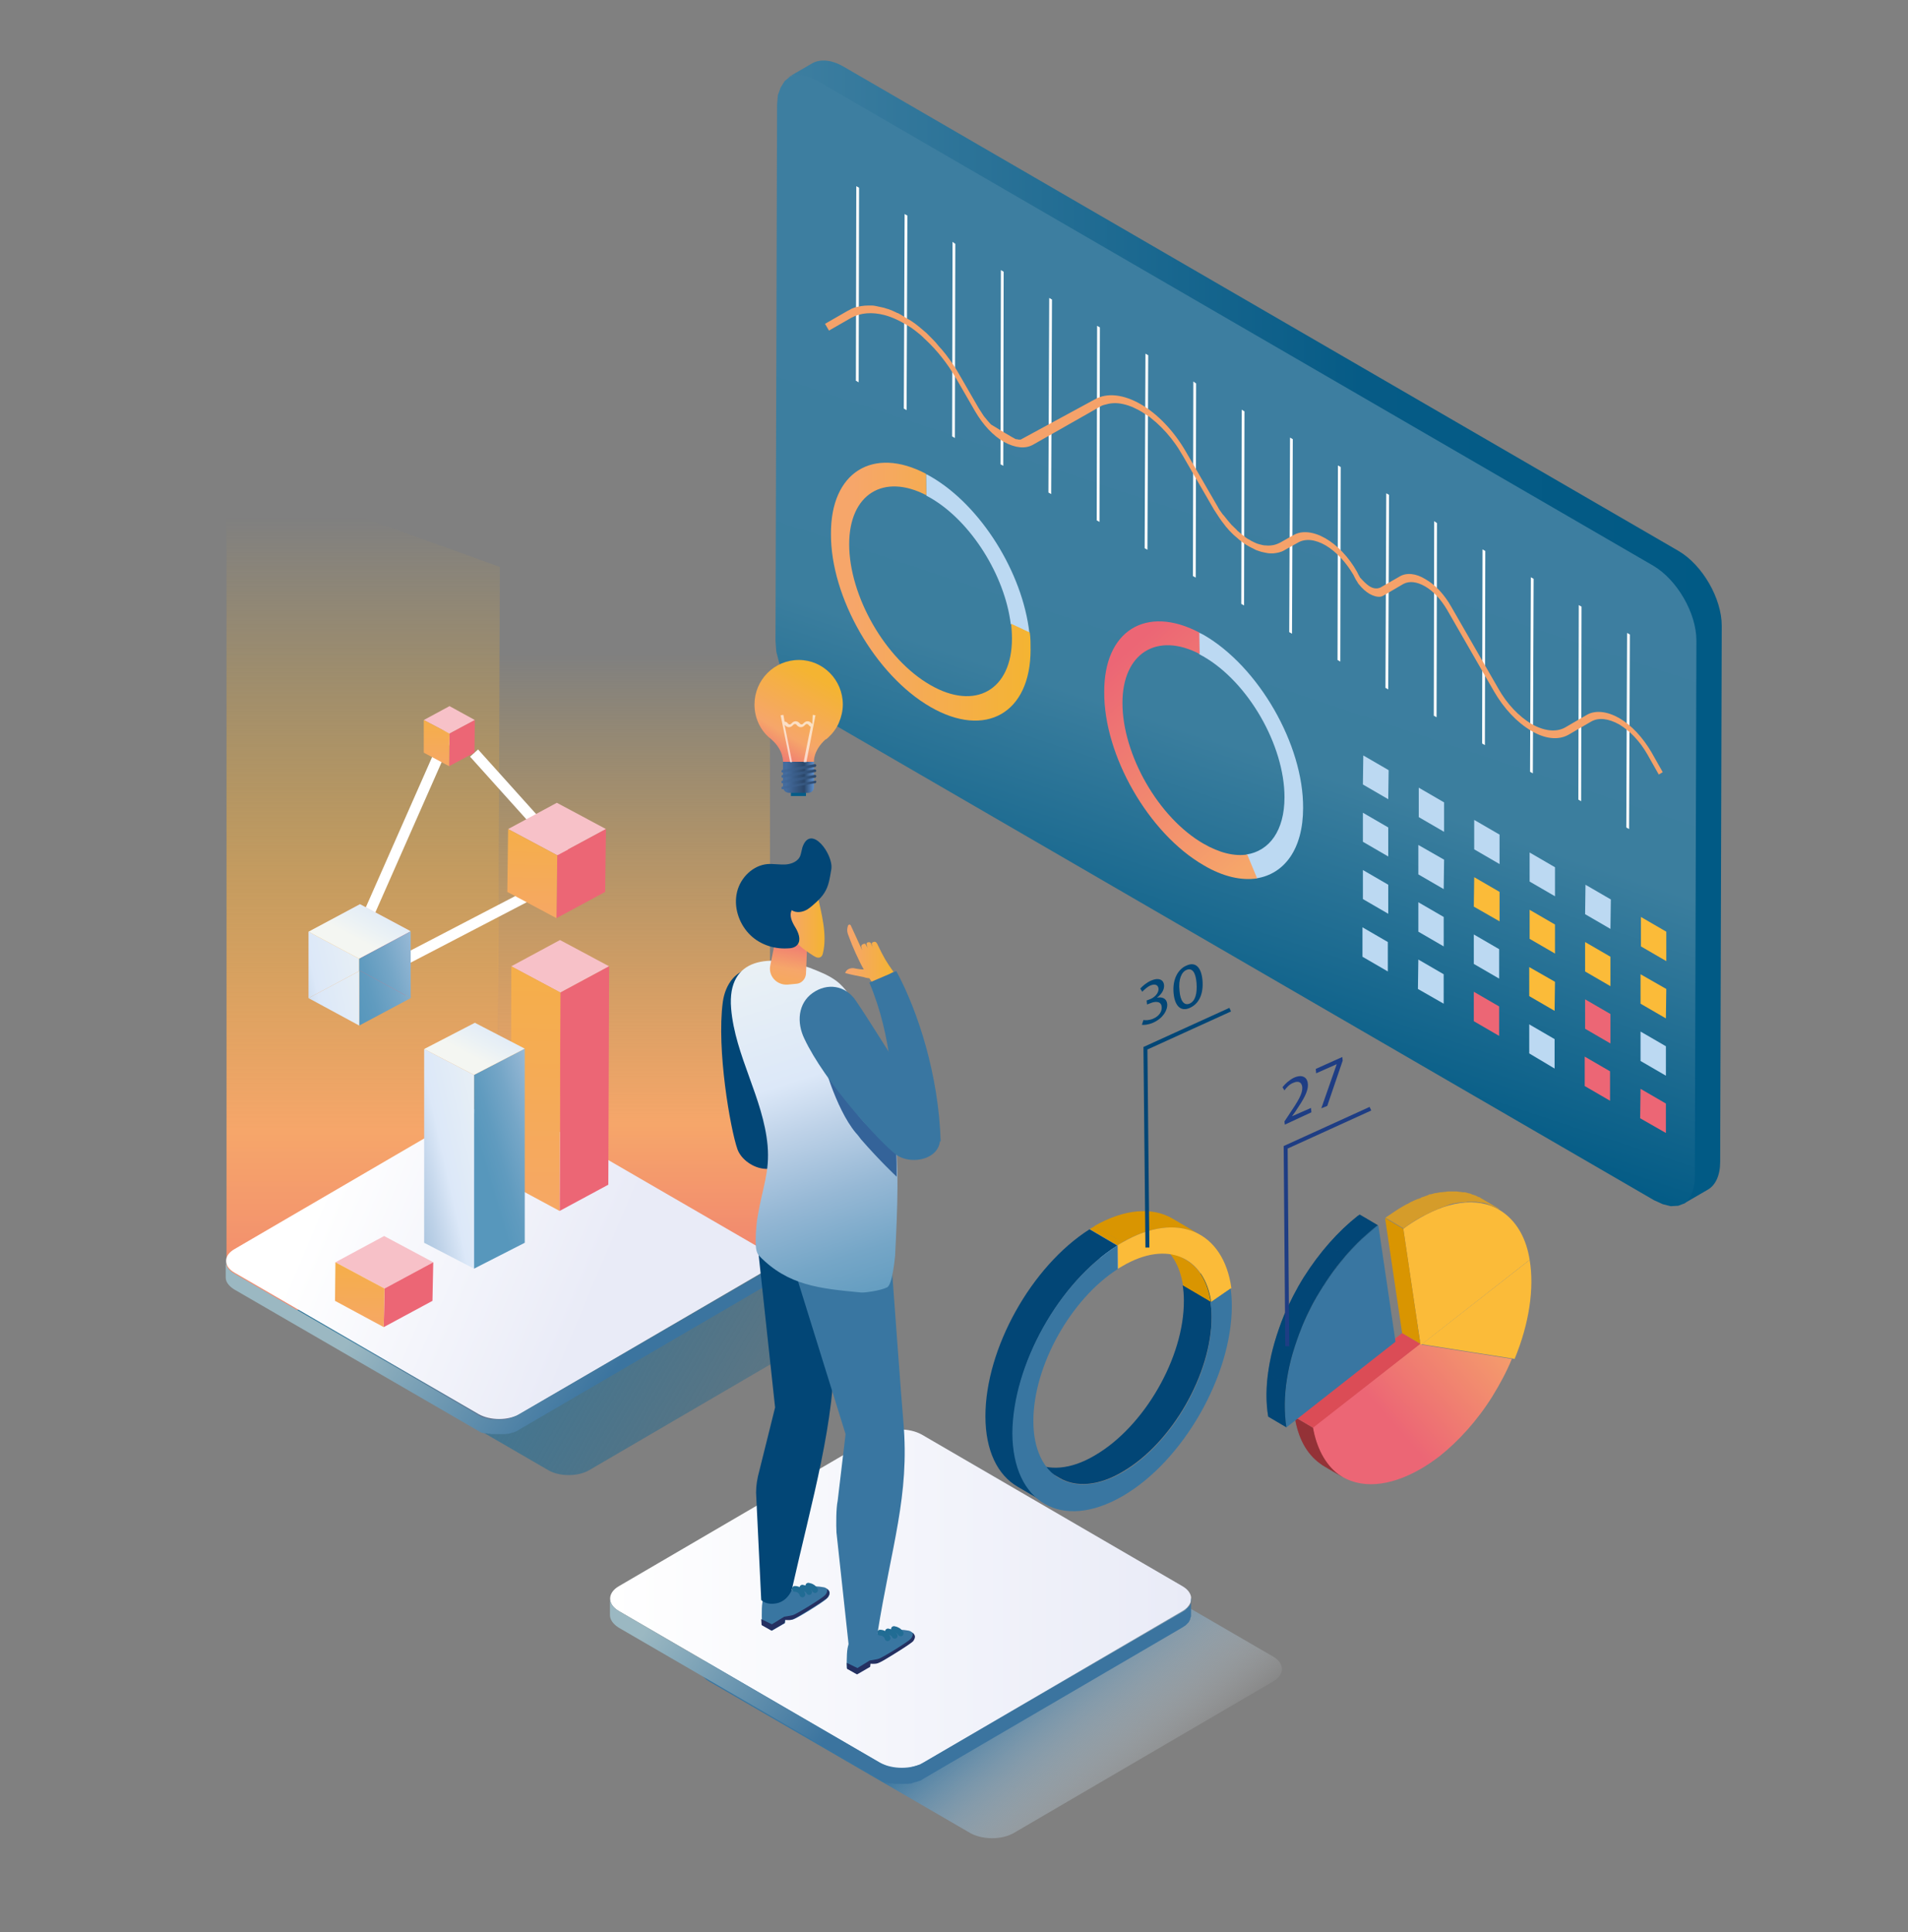 <svg width="160" height="162" viewBox="0 0 160 162" fill="none" xmlns="http://www.w3.org/2000/svg">
<rect x="0" y="0" width="160" height="162" fill="#808080" stroke="none"/>
<path d="M142.322 98.561L142.256 99.361L142.024 99.995L141.691 100.529L141.26 100.896L140.728 101.096L140.097 101.129L139.433 100.962L138.702 100.629L68.652 60.004L67.921 59.503L67.223 58.87L66.626 58.136L66.094 57.302L65.662 56.435L65.33 55.534L65.098 54.634L65.031 53.733L65.164 8.772L65.231 7.972L65.463 7.338L65.795 6.804L66.227 6.437L66.758 6.237L67.389 6.204L68.054 6.371L68.784 6.704L138.835 47.329L139.566 47.83L140.263 48.463L140.861 49.197L141.392 50.031L141.857 50.898L142.19 51.799L142.389 52.699L142.455 53.6L142.322 98.561Z" fill="url(#paint0_linear_1066_15890)"/>
<path d="M41.649 119.641L18.996 106.499V39.291L41.914 47.529L41.649 119.641Z" fill="url(#paint1_linear_1066_15890)"/>
<path d="M41.615 119.641L64.567 105.932V37.123L41.914 47.529L41.615 119.641Z" fill="url(#paint2_linear_1066_15890)"/>
<path d="M69.78 109.401C70.71 109.935 70.71 110.835 69.78 111.369L49.386 123.276C48.456 123.81 46.928 123.81 45.998 123.276L25.471 111.369C24.541 110.835 24.541 109.935 25.471 109.401L45.865 97.494C46.795 96.96 48.323 96.96 49.253 97.494L69.78 109.401Z" fill="url(#paint3_linear_1066_15890)"/>
<path d="M63.901 104.731C64.831 105.265 64.831 106.166 63.901 106.699L43.54 118.573C42.61 119.107 41.115 119.107 40.152 118.573L19.659 106.699C18.728 106.166 18.728 105.265 19.659 104.731L40.019 92.857C40.949 92.324 42.444 92.324 43.407 92.857L63.901 104.731Z" fill="url(#paint4_linear_1066_15890)"/>
<path d="M64.598 105.799C64.598 105.832 64.598 105.865 64.598 105.865C64.598 105.899 64.598 105.899 64.598 105.932C64.598 105.965 64.598 105.965 64.565 105.999C64.565 106.032 64.532 106.065 64.532 106.099C64.532 106.099 64.532 106.099 64.532 106.132C64.499 106.166 64.499 106.199 64.465 106.232C64.432 106.266 64.399 106.299 64.399 106.332C64.399 106.332 64.399 106.332 64.399 106.366C64.366 106.399 64.333 106.432 64.299 106.466C64.266 106.499 64.266 106.499 64.233 106.532C64.2 106.566 64.2 106.566 64.166 106.599C64.133 106.632 64.1 106.632 64.067 106.666C64.034 106.699 64 106.699 63.967 106.733L43.54 118.573C43.474 118.607 43.44 118.64 43.374 118.673C43.374 118.673 43.341 118.673 43.341 118.707C43.274 118.74 43.241 118.74 43.175 118.773C43.175 118.773 43.175 118.773 43.141 118.773C43.075 118.807 43.042 118.807 42.975 118.84C42.942 118.84 42.909 118.873 42.843 118.873C42.809 118.873 42.776 118.907 42.743 118.907C42.71 118.907 42.643 118.94 42.61 118.94C42.577 118.94 42.544 118.94 42.51 118.973C42.411 118.973 42.344 119.007 42.245 119.007C42.211 119.007 42.178 119.007 42.145 119.007C42.079 119.007 42.045 119.007 41.979 119.007C41.946 119.007 41.913 119.007 41.879 119.007C41.846 119.007 41.78 119.007 41.746 119.007C41.713 119.007 41.68 119.007 41.647 119.007C41.614 119.007 41.58 119.007 41.514 119.007C41.481 119.007 41.447 119.007 41.414 119.007C41.381 119.007 41.348 119.007 41.281 119.007C41.248 119.007 41.215 119.007 41.182 119.007C41.148 119.007 41.082 119.007 41.049 118.973C41.016 118.973 40.983 118.973 40.949 118.94C40.883 118.94 40.85 118.907 40.816 118.907C40.783 118.907 40.75 118.907 40.717 118.873C40.684 118.873 40.684 118.873 40.65 118.873C40.617 118.873 40.551 118.84 40.517 118.84H40.484C40.451 118.807 40.385 118.807 40.351 118.773C40.318 118.773 40.318 118.74 40.285 118.74C40.218 118.707 40.152 118.673 40.119 118.64L19.625 106.766C19.16 106.499 18.928 106.132 18.928 105.765V107.099C18.928 107.466 19.16 107.8 19.625 108.1L40.119 119.974C40.185 120.007 40.218 120.041 40.285 120.074C40.318 120.074 40.318 120.107 40.351 120.107C40.385 120.107 40.418 120.141 40.451 120.141C40.451 120.141 40.451 120.141 40.484 120.141H40.517C40.551 120.174 40.617 120.174 40.65 120.174C40.684 120.174 40.684 120.174 40.717 120.174H40.75C40.783 120.174 40.783 120.174 40.816 120.174C40.85 120.174 40.916 120.208 40.949 120.208H40.983C41.016 120.208 41.016 120.208 41.049 120.208C41.082 120.208 41.148 120.208 41.182 120.241C41.215 120.241 41.215 120.241 41.248 120.241C41.281 120.241 41.281 120.241 41.315 120.241C41.348 120.241 41.381 120.241 41.447 120.241C41.481 120.241 41.481 120.241 41.514 120.241C41.547 120.241 41.547 120.241 41.58 120.241C41.614 120.241 41.647 120.241 41.713 120.241C41.746 120.241 41.746 120.241 41.78 120.241H41.813C41.846 120.241 41.913 120.241 41.946 120.241C41.979 120.241 41.979 120.241 42.012 120.241H42.045C42.112 120.241 42.145 120.241 42.211 120.241C42.245 120.241 42.245 120.241 42.278 120.241C42.278 120.241 42.278 120.241 42.311 120.241C42.411 120.241 42.477 120.208 42.577 120.208C42.61 120.208 42.643 120.208 42.643 120.208C42.676 120.208 42.743 120.174 42.776 120.174C42.809 120.174 42.843 120.141 42.876 120.141C42.909 120.141 42.942 120.107 43.009 120.107H43.042C43.075 120.107 43.141 120.074 43.175 120.041C43.175 120.041 43.175 120.041 43.208 120.041C43.274 120.007 43.307 120.007 43.374 119.974C43.374 119.974 43.407 119.974 43.407 119.941C43.474 119.907 43.507 119.874 43.573 119.841L63.934 107.967C63.934 107.967 63.967 107.967 63.967 107.933C64 107.933 64 107.9 64.034 107.9C64.067 107.867 64.1 107.867 64.133 107.833C64.166 107.8 64.166 107.8 64.2 107.767C64.233 107.733 64.266 107.733 64.266 107.7C64.299 107.666 64.333 107.633 64.366 107.6C64.366 107.6 64.366 107.6 64.366 107.566C64.366 107.533 64.399 107.533 64.399 107.5L64.432 107.466C64.465 107.433 64.465 107.4 64.499 107.4V107.366C64.499 107.366 64.499 107.366 64.499 107.333C64.499 107.3 64.532 107.266 64.532 107.233C64.532 107.2 64.532 107.2 64.565 107.166V107.133C64.565 107.099 64.565 107.066 64.565 107.066V107.033C64.565 107.033 64.565 107.033 64.565 106.999V105.665C64.598 105.765 64.598 105.765 64.598 105.799Z" fill="url(#paint5_linear_1066_15890)"/>
<path d="M51.079 81.017L46.994 83.218L42.875 81.017L46.96 78.815L51.079 81.017Z" fill="#F7C1C8"/>
<path d="M51.08 81.017L51.013 99.328L46.928 101.529L46.994 83.218L51.08 81.017Z" fill="#EC6675"/>
<path d="M46.992 83.218L46.925 101.529L42.84 99.328L42.873 81.017L46.992 83.218Z" fill="url(#paint6_linear_1066_15890)"/>
<path d="M43.905 95.692L39.82 98.094L35.701 95.692L39.787 93.324L43.905 95.692Z" fill="#C0D2ED"/>
<path d="M43.906 95.692L43.873 103.931L39.787 106.332L39.82 98.094L43.906 95.692Z" fill="#7FA6D8"/>
<path d="M39.82 98.094L39.787 106.332L35.668 103.931L35.701 95.692L39.82 98.094Z" fill="#9FBCE3"/>
<path d="M36.331 105.832L32.246 108.033L28.127 105.832L32.212 103.631L36.331 105.832Z" fill="#F7C1C8"/>
<path d="M36.332 105.832L36.265 109.067L32.18 111.269L32.246 108.033L36.332 105.832Z" fill="#EC6675"/>
<path d="M32.246 108.033L32.179 111.269L28.094 109.067L28.127 105.832L32.246 108.033Z" fill="url(#paint7_linear_1066_15890)"/>
<path d="M37.628 61.438L30.254 78.148" stroke="white" stroke-width="0.904" stroke-miterlimit="10"/>
<path d="M49.021 73.445L39.754 63.139" stroke="white" stroke-width="0.904" stroke-miterlimit="10"/>
<path d="M29.789 82.618L46.397 73.979" stroke="white" stroke-width="0.904" stroke-miterlimit="10"/>
<path d="M34.308 78.015L30.189 80.216L26.104 78.015L30.189 75.814L34.308 78.015Z" fill="#F7C1C8"/>
<path d="M34.306 78.015L34.24 83.285L30.154 85.486L30.188 80.216L34.306 78.015Z" fill="#EC6675"/>
<path d="M30.187 80.216L30.154 85.486L26.035 83.285L26.102 78.015L30.187 80.216Z" fill="url(#paint8_linear_1066_15890)"/>
<path d="M39.822 60.371L37.696 61.505L35.537 60.371L37.696 59.203L39.822 60.371Z" fill="#F7C1C8"/>
<path d="M39.821 60.37L39.788 63.106L37.662 64.24L37.695 61.505L39.821 60.37Z" fill="#EC6675"/>
<path d="M37.696 61.505L37.663 64.24L35.537 63.106V60.37L37.696 61.505Z" fill="url(#paint9_linear_1066_15890)"/>
<path d="M50.815 69.51L46.73 71.711L42.611 69.51L46.697 67.308L50.815 69.51Z" fill="#F7C1C8"/>
<path d="M50.814 69.51L50.748 74.779L46.662 76.981L46.728 71.711L50.814 69.51Z" fill="#EC6675"/>
<path d="M46.728 71.711L46.662 76.981L42.543 74.779L42.609 69.51L46.728 71.711Z" fill="url(#paint10_linear_1066_15890)"/>
<path d="M39.754 106.366L44.005 104.198V87.921L39.754 90.122V106.366Z" fill="url(#paint11_linear_1066_15890)"/>
<path d="M35.568 104.198L39.753 106.366V90.122L35.568 87.954V104.198Z" fill="url(#paint12_linear_1066_15890)"/>
<path d="M35.568 87.954L39.753 90.122L44.005 87.921L39.82 85.753L35.568 87.954Z" fill="url(#paint13_linear_1066_15890)"/>
<path d="M30.123 80.383L25.871 78.115V83.685L30.123 81.417V80.383Z" fill="url(#paint14_linear_1066_15890)"/>
<path d="M34.441 78.082L30.189 75.813L25.871 78.115L30.123 80.383L34.441 78.082Z" fill="url(#paint15_linear_1066_15890)"/>
<path d="M30.123 80.383L34.441 78.082L30.123 80.383Z" fill="url(#paint16_linear_1066_15890)"/>
<path d="M30.123 80.383L34.441 78.082L30.123 80.383Z" fill="url(#paint17_linear_1066_15890)"/>
<path d="M30.123 81.417V85.986L34.441 83.685L30.189 81.384L30.123 81.417Z" fill="url(#paint18_linear_1066_15890)"/>
<path d="M30.123 81.417L25.871 83.685L30.123 85.986V81.417Z" fill="url(#paint19_linear_1066_15890)"/>
<path d="M30.123 80.383V81.417L30.189 81.384L34.441 83.685V78.082L30.123 80.383Z" fill="url(#paint20_linear_1066_15890)"/>
<path d="M119.405 112.603L117.877 111.702L126.712 104.798L128.24 105.699L119.405 112.603Z" fill="#4777BB"/>
<path d="M119.239 112.736L117.711 111.836L117.844 111.702L119.372 112.603L119.239 112.736Z" fill="#AF76B0"/>
<path d="M128.273 105.632C128.671 108 128.24 110.969 127.011 113.937L126.845 113.904L119.238 112.703L119.438 112.536L128.273 105.632Z" fill="#FBBB39"/>
<path d="M119.105 112.636V112.67L119.204 112.703L119.371 112.569L119.171 112.736L126.777 113.937C126.346 115.004 125.781 116.038 125.15 117.072C123.855 119.14 122.293 120.841 120.699 122.109C120.168 122.509 119.636 122.876 119.105 123.176C116.547 124.644 114.023 124.91 112.196 123.576C111.034 122.742 110.336 121.375 110.07 119.674L119.105 112.636Z" fill="url(#paint21_linear_1066_15890)"/>
<path d="M112.628 123.876L111.101 122.976C110.968 122.909 110.835 122.809 110.702 122.709C109.539 121.875 108.842 120.508 108.576 118.807L110.104 119.707C110.403 121.375 111.101 122.742 112.23 123.61C112.363 123.71 112.496 123.776 112.628 123.876Z" fill="#943237"/>
<mask id="mask0_1066_15890" style="mask-type:luminance" maskUnits="userSpaceOnUse" x="108" y="118" width="5" height="6">
<path d="M112.628 123.876L111.101 122.976C110.968 122.909 110.835 122.809 110.702 122.709C109.539 121.875 108.842 120.508 108.576 118.807L110.104 119.707C110.403 121.375 111.101 122.742 112.23 123.61C112.363 123.71 112.496 123.776 112.628 123.876Z" fill="white"/>
</mask>
<g mask="url(#mask0_1066_15890)">
<path d="M112.628 123.876L111.101 122.976C110.968 122.909 110.835 122.809 110.702 122.709C109.539 121.875 108.842 120.508 108.576 118.807L110.104 119.707C110.403 121.375 111.101 122.742 112.23 123.61C112.363 123.71 112.496 123.776 112.628 123.876Z" fill="#943237"/>
</g>
<path d="M110.104 119.707L108.576 118.807L117.577 111.769L119.105 112.67L110.104 119.707Z" fill="#DB4C56"/>
<path d="M119.106 102.096C121.697 100.595 124.288 100.329 126.114 101.696C127.277 102.563 128.008 103.931 128.273 105.632L119.372 112.603L119.206 112.736L119.106 112.703V112.67L117.678 103.03C118.143 102.663 118.641 102.363 119.106 102.096Z" fill="#FBBB39"/>
<path d="M119.107 112.67L117.579 111.769L116.15 102.13L117.678 103.03L119.107 112.67Z" fill="#D99501"/>
<path d="M119.47 101.896C119.57 101.863 119.636 101.796 119.736 101.763C119.736 101.763 119.769 101.763 119.769 101.729C119.868 101.696 119.968 101.629 120.068 101.596C120.101 101.596 120.101 101.563 120.134 101.563C120.201 101.529 120.3 101.496 120.367 101.463C120.4 101.463 120.4 101.463 120.433 101.429C120.533 101.396 120.599 101.363 120.699 101.329C120.699 101.329 120.732 101.329 120.732 101.296C120.799 101.263 120.865 101.229 120.931 101.229C120.965 101.229 120.998 101.196 121.031 101.196C121.097 101.162 121.131 101.162 121.197 101.129C121.23 101.129 121.264 101.096 121.297 101.096C121.363 101.062 121.396 101.062 121.463 101.029C121.496 101.029 121.496 101.029 121.529 100.996C121.662 100.962 121.762 100.929 121.895 100.896C121.928 100.896 121.928 100.896 121.961 100.896C122.094 100.862 122.194 100.862 122.326 100.829C122.36 100.829 122.36 100.829 122.393 100.829C122.492 100.829 122.592 100.796 122.692 100.796C122.725 100.796 122.725 100.796 122.758 100.796C122.858 100.796 122.957 100.796 123.057 100.762H123.09C123.19 100.762 123.256 100.762 123.356 100.762C123.389 100.762 123.389 100.762 123.422 100.762C123.489 100.762 123.589 100.762 123.655 100.762H123.688C123.788 100.762 123.854 100.762 123.921 100.796C123.954 100.796 123.954 100.796 123.987 100.796C124.054 100.796 124.12 100.829 124.186 100.829C124.22 100.829 124.22 100.829 124.253 100.829C124.319 100.829 124.419 100.862 124.485 100.862C124.552 100.896 124.618 100.896 124.685 100.929C124.718 100.929 124.718 100.929 124.751 100.962C124.818 100.962 124.851 100.996 124.917 101.029C124.95 101.029 124.95 101.029 124.984 101.062C125.05 101.096 125.116 101.129 125.216 101.162C125.216 101.162 125.216 101.162 125.249 101.162C125.316 101.196 125.382 101.229 125.449 101.263C125.482 101.263 125.482 101.296 125.515 101.296C125.581 101.329 125.615 101.363 125.681 101.363C125.714 101.363 125.748 101.396 125.781 101.396L124.253 100.495C124.22 100.495 124.22 100.462 124.186 100.462C124.186 100.462 124.153 100.462 124.153 100.429C124.087 100.395 124.054 100.362 123.987 100.362C123.954 100.362 123.954 100.329 123.921 100.329C123.854 100.295 123.788 100.262 123.721 100.229C123.721 100.229 123.721 100.229 123.688 100.229C123.622 100.195 123.555 100.162 123.489 100.162C123.456 100.162 123.456 100.162 123.422 100.129C123.356 100.095 123.323 100.095 123.256 100.062H123.223H123.19C123.124 100.028 123.057 100.028 122.991 99.995C122.991 99.995 122.991 99.995 122.957 99.995C122.891 99.962 122.791 99.962 122.725 99.962C122.725 99.962 122.725 99.962 122.692 99.962H122.659C122.592 99.962 122.526 99.928 122.459 99.928C122.426 99.928 122.426 99.928 122.393 99.928C122.326 99.928 122.227 99.895 122.16 99.895H122.127C122.061 99.895 121.961 99.895 121.895 99.895C121.861 99.895 121.861 99.895 121.828 99.895C121.729 99.895 121.662 99.895 121.562 99.895H121.529C121.43 99.895 121.33 99.895 121.23 99.928C121.197 99.928 121.197 99.928 121.164 99.928C121.064 99.928 120.965 99.962 120.865 99.962H120.832H120.799C120.666 99.995 120.566 99.995 120.433 100.028C120.4 100.028 120.4 100.028 120.367 100.028C120.234 100.062 120.134 100.095 120.001 100.129C119.968 100.129 119.968 100.129 119.935 100.129C119.868 100.129 119.802 100.162 119.769 100.195C119.736 100.195 119.702 100.229 119.669 100.229C119.603 100.262 119.57 100.262 119.503 100.295C119.47 100.295 119.437 100.329 119.403 100.329C119.337 100.362 119.271 100.362 119.204 100.395C119.204 100.395 119.171 100.395 119.171 100.429C119.071 100.462 119.005 100.495 118.905 100.529H118.872C118.806 100.562 118.706 100.595 118.64 100.629C118.606 100.629 118.606 100.662 118.573 100.662C118.473 100.696 118.374 100.762 118.274 100.796C118.274 100.796 118.241 100.796 118.241 100.829C118.141 100.862 118.075 100.929 117.975 100.962C117.942 100.962 117.909 100.996 117.909 100.996C117.809 101.062 117.71 101.096 117.61 101.162C117.145 101.429 116.68 101.763 116.182 102.096L117.71 102.997C118.175 102.63 118.64 102.33 119.138 102.063C119.237 101.996 119.337 101.963 119.437 101.896C119.403 101.896 119.437 101.896 119.47 101.896Z" fill="#D59C2A"/>
<path d="M115.583 102.73L117.011 112.403V112.503L107.877 119.674C107.478 117.272 107.944 114.237 109.206 111.169C109.671 110.101 110.202 109.034 110.866 107.967C112.195 105.865 113.756 104.131 115.35 102.864C115.45 102.83 115.517 102.797 115.583 102.73Z" fill="#3976A1"/>
<path d="M107.878 119.674L106.35 118.773C105.951 116.372 106.416 113.337 107.678 110.268C108.143 109.201 108.675 108.133 109.339 107.066C110.668 104.965 112.229 103.23 113.823 101.963C113.89 101.93 113.956 101.863 114.022 101.83L115.55 102.73C115.484 102.763 115.417 102.83 115.351 102.864C113.723 104.131 112.162 105.865 110.867 107.967C110.203 109.001 109.638 110.101 109.206 111.169C107.944 114.204 107.479 117.239 107.878 119.674Z" fill="#024676"/>
<mask id="mask1_1066_15890" style="mask-type:luminance" maskUnits="userSpaceOnUse" x="106" y="101" width="10" height="19">
<path d="M107.878 119.674L106.35 118.773C105.951 116.372 106.416 113.337 107.678 110.268C108.143 109.201 108.675 108.133 109.339 107.066C110.668 104.965 112.229 103.23 113.823 101.963C113.89 101.93 113.956 101.863 114.022 101.83L115.55 102.73C115.484 102.763 115.417 102.83 115.351 102.864C113.723 104.131 112.162 105.865 110.867 107.967C110.203 109.001 109.638 110.101 109.206 111.169C107.944 114.204 107.479 117.239 107.878 119.674Z" fill="white"/>
</mask>
<g mask="url(#mask1_1066_15890)">
<path d="M107.879 119.674L106.351 118.773C106.152 117.673 106.152 116.472 106.318 115.171L107.846 116.072C107.68 117.372 107.713 118.573 107.879 119.674Z" fill="#024676"/>
<path d="M107.846 116.072L106.318 115.171C106.385 114.737 106.451 114.304 106.551 113.837L108.079 114.737C107.979 115.204 107.913 115.638 107.846 116.072Z" fill="#024676"/>
<path d="M108.079 114.738L106.551 113.837C106.617 113.47 106.717 113.137 106.816 112.77L108.344 113.67C108.245 114.037 108.145 114.404 108.079 114.738Z" fill="#024676"/>
<path d="M108.342 113.67L106.814 112.77C106.914 112.469 107.014 112.136 107.113 111.836L108.641 112.736C108.542 113.036 108.442 113.37 108.342 113.67Z" fill="#024676"/>
<path d="M108.643 112.736L107.115 111.836C107.215 111.536 107.315 111.269 107.414 110.969L108.942 111.869C108.842 112.136 108.743 112.436 108.643 112.736Z" fill="#024676"/>
<path d="M108.942 111.869L107.414 110.969C107.514 110.735 107.58 110.502 107.68 110.268C107.713 110.235 107.713 110.168 107.746 110.135L109.274 111.035C109.241 111.069 109.241 111.135 109.208 111.169C109.141 111.402 109.042 111.636 108.942 111.869Z" fill="#024676"/>
<path d="M109.272 111.035L107.744 110.135C107.844 109.868 107.977 109.601 108.11 109.334L109.637 110.235C109.505 110.502 109.405 110.768 109.272 111.035Z" fill="#024676"/>
<path d="M109.639 110.235L108.111 109.334C108.244 109.067 108.377 108.801 108.51 108.534L110.038 109.434C109.905 109.701 109.772 109.968 109.639 110.235Z" fill="#024676"/>
<path d="M110.038 109.434L108.51 108.534C108.643 108.267 108.809 108 108.942 107.733L110.469 108.634C110.337 108.934 110.171 109.167 110.038 109.434Z" fill="#024676"/>
<path d="M110.469 108.667L108.941 107.767C109.074 107.533 109.207 107.3 109.34 107.099C109.373 107.066 109.373 107.033 109.406 106.999L110.934 107.9C110.901 107.933 110.901 107.967 110.868 108C110.735 108.2 110.602 108.434 110.469 108.667Z" fill="#024676"/>
<path d="M110.969 107.867L109.441 106.966C109.607 106.699 109.807 106.432 109.973 106.166L111.501 107.066C111.335 107.3 111.135 107.6 110.969 107.867Z" fill="#024676"/>
<path d="M111.499 107.066L109.971 106.166C110.17 105.865 110.369 105.598 110.602 105.332L112.13 106.232C111.897 106.466 111.698 106.766 111.499 107.066Z" fill="#024676"/>
<path d="M112.131 106.199L110.604 105.298C110.836 104.998 111.102 104.665 111.334 104.398L112.862 105.298C112.63 105.599 112.364 105.899 112.131 106.199Z" fill="#024676"/>
<path d="M112.862 105.298L111.334 104.398C111.666 104.031 111.998 103.664 112.33 103.331L113.858 104.231C113.526 104.565 113.194 104.932 112.862 105.298Z" fill="#024676"/>
<path d="M113.858 104.231L112.33 103.33C112.828 102.83 113.327 102.397 113.858 101.996C113.924 101.963 113.991 101.896 114.057 101.863L115.585 102.763C115.519 102.797 115.452 102.864 115.386 102.897C114.888 103.297 114.356 103.731 113.858 104.231Z" fill="#024676"/>
</g>
<path d="M107.945 112.87L107.812 96.193L114.92 92.957" stroke="#1E3D84" stroke-width="0.331" stroke-miterlimit="10"/>
<path d="M107.744 94.292L107.711 94.025L108.043 93.524C108.874 92.29 109.239 91.69 109.206 91.156C109.172 90.823 108.973 90.556 108.442 90.789C108.11 90.923 107.877 91.19 107.711 91.423L107.545 91.156C107.777 90.856 108.11 90.556 108.508 90.356C109.272 90.022 109.637 90.389 109.671 90.856C109.737 91.49 109.305 92.19 108.608 93.224L108.342 93.591L109.936 92.891L109.97 93.258L107.744 94.292Z" fill="#1E3D84"/>
<path d="M112.561 88.621L112.595 88.922L111.299 92.724L110.801 92.924L112.096 89.222L110.369 89.989L110.336 89.622L112.561 88.621Z" fill="#1E3D84"/>
<path d="M130.397 77.515V79.949L128.271 78.715V76.281L130.397 77.515Z" fill="#FBBB39"/>
<path d="M116.415 74.179V76.614L114.289 75.38V72.945L116.415 74.179Z" fill="#BCD9F2"/>
<path d="M78.051 39.958C82.269 42.393 85.757 48.03 86.321 53.066L84.76 52.332C84.262 48.263 81.439 43.727 78.051 41.759C77.918 41.693 77.818 41.626 77.686 41.559L77.652 39.758C77.785 39.791 77.918 39.891 78.051 39.958Z" fill="#BCD9F2"/>
<path d="M116.38 78.982V81.45L114.254 80.216V77.748L116.38 78.982Z" fill="#BCD9F2"/>
<path d="M100.938 53.233C105.555 55.901 109.308 62.438 109.275 67.742C109.275 71.177 107.714 73.278 105.355 73.645L104.525 71.644C106.451 71.344 107.714 69.643 107.714 66.841C107.714 62.505 104.691 57.202 100.904 55.034C100.772 54.967 100.672 54.901 100.539 54.834L100.506 53.033C100.705 53.099 100.805 53.166 100.938 53.233Z" fill="#BCD9F2"/>
<path d="M121.063 81.684V84.152L118.904 82.918L118.938 80.45L121.063 81.684Z" fill="#BCD9F2"/>
<path d="M125.716 84.385V86.854L123.59 85.62V83.151L125.716 84.385Z" fill="#EC6675"/>
<path d="M116.448 64.573L116.415 67.008L114.289 65.774L114.322 63.339L116.448 64.573Z" fill="#BCD9F2"/>
<path d="M125.749 74.779V77.248L123.59 76.014L123.623 73.545L125.749 74.779Z" fill="#FBBB39"/>
<path d="M125.749 69.977V72.445L123.623 71.211V68.743L125.749 69.977Z" fill="#BCD9F2"/>
<path d="M139.698 92.524V94.992L137.539 93.758L137.572 91.29L139.698 92.524Z" fill="#EC6675"/>
<path d="M135.048 80.216V82.684L132.922 81.45V78.982L135.048 80.216Z" fill="#FBBB39"/>
<path d="M135.081 75.413L135.048 77.881L132.922 76.647L132.955 74.179L135.081 75.413Z" fill="#BCD9F2"/>
<path d="M77.653 39.724L77.687 41.526C74.1 39.658 71.21 41.426 71.21 45.628C71.21 49.964 74.232 55.267 78.019 57.435C81.772 59.603 84.861 57.869 84.861 53.533C84.861 53.133 84.828 52.699 84.795 52.299L86.356 53.033C86.422 53.5 86.422 54 86.422 54.467C86.422 59.804 82.636 61.938 78.019 59.27C73.402 56.602 69.649 50.064 69.682 44.761C69.649 39.591 73.203 37.39 77.653 39.724Z" fill="url(#paint22_linear_1066_15890)"/>
<path d="M100.569 53.033L100.603 54.834C97.016 52.966 94.126 54.767 94.126 58.936C94.126 63.272 97.148 68.576 100.935 70.744C102.263 71.511 103.526 71.811 104.588 71.644L105.419 73.645C104.123 73.846 102.562 73.512 100.935 72.545C96.318 69.876 92.565 63.339 92.598 58.036C92.565 52.866 96.119 50.698 100.569 53.033Z" fill="url(#paint23_linear_1066_15890)"/>
<path d="M121.098 67.275V69.743L118.973 68.509V66.041L121.098 67.275Z" fill="#BCD9F2"/>
<path d="M130.397 72.712V75.146L128.271 73.912V71.477L130.397 72.712Z" fill="#BCD9F2"/>
<path d="M139.731 78.115V80.583L137.605 79.349V76.881L139.731 78.115Z" fill="#FBBB39"/>
<path d="M116.415 69.376V71.811L114.289 70.577V68.142L116.415 69.376Z" fill="#BCD9F2"/>
<path d="M121.098 72.078L121.065 74.546L118.939 73.312V70.844L121.098 72.078Z" fill="#BCD9F2"/>
<path d="M139.731 82.918L139.698 85.386L137.572 84.152V81.684L139.731 82.918Z" fill="#FBBB39"/>
<path d="M121.065 76.881V79.349L118.939 78.115V75.647L121.065 76.881Z" fill="#BCD9F2"/>
<path d="M125.716 79.582V82.051L123.59 80.817V78.348L125.716 79.582Z" fill="#BCD9F2"/>
<path d="M130.397 82.317L130.364 84.752L128.238 83.518V81.083L130.397 82.317Z" fill="#FBBB39"/>
<path d="M135.048 85.019V87.487L132.922 86.253V83.785L135.048 85.019Z" fill="#EC6675"/>
<path d="M139.698 87.721V90.189L137.572 88.955V86.487L139.698 87.721Z" fill="#BCD9F2"/>
<path d="M130.364 87.121V89.589L128.238 88.321V85.886L130.364 87.121Z" fill="#BCD9F2"/>
<path d="M135.014 89.822V92.29L132.889 91.056V88.588L135.014 89.822Z" fill="#EC6675"/>
<path d="M140.761 46.195L70.711 5.57C69.714 5.003 68.784 4.936 68.12 5.303L65.994 6.537C66.658 6.137 67.555 6.204 68.585 6.804L138.635 47.429C140.628 48.597 142.256 51.398 142.256 53.7L142.123 98.661C142.123 99.795 141.724 100.629 141.06 100.996L143.186 99.761C143.85 99.395 144.249 98.561 144.249 97.427L144.381 52.466C144.381 50.164 142.754 47.362 140.761 46.195Z" fill="url(#paint24_linear_1066_15890)"/>
<path d="M101.534 109.167L99.209 107.8L100.903 106.633L103.228 108L101.534 109.167Z" fill="#024676"/>
<path d="M97.117 104.264L99.442 105.632C100.538 106.266 101.269 107.466 101.535 109.167L99.21 107.8C98.944 106.099 98.213 104.898 97.117 104.264Z" fill="#D99501"/>
<path d="M88.847 123.91L86.522 122.542C87.883 123.343 89.777 123.243 91.836 122.009C95.954 119.607 99.309 113.804 99.276 109.034C99.276 108.6 99.243 108.167 99.176 107.766L101.501 109.134C101.568 109.534 101.601 109.968 101.601 110.401C101.601 115.171 98.28 120.975 94.161 123.376C92.102 124.61 90.208 124.71 88.847 123.91Z" fill="#024676"/>
<path d="M98.313 102.163L100.638 103.531C98.977 102.563 96.652 102.697 94.095 104.164L91.769 102.797C94.327 101.329 96.652 101.196 98.313 102.163Z" fill="#D99501"/>
<path d="M93.696 104.431L91.371 103.064C91.504 102.964 91.67 102.897 91.803 102.797L94.128 104.164C93.962 104.264 93.829 104.331 93.696 104.431Z" fill="#D99501"/>
<path d="M94.127 104.164C98.744 101.496 102.597 103.23 103.261 108L101.567 109.167C101.003 105.365 97.88 103.964 94.16 106.132C94.027 106.199 93.895 106.299 93.762 106.366L93.728 104.398C93.828 104.331 93.961 104.264 94.127 104.164Z" fill="#FBBB39"/>
<path d="M93.729 106.366L91.404 105.031L91.371 103.064L93.696 104.431L93.729 106.366Z" fill="#BCD9F2"/>
<path d="M87.65 126.011L85.325 124.644C83.664 123.676 82.635 121.642 82.635 118.74C82.635 113.07 86.488 106.166 91.37 103.064L93.695 104.431C88.813 107.5 84.96 114.437 84.96 120.107C84.96 123.009 85.99 125.044 87.65 126.011Z" fill="#024676"/>
<path d="M93.697 104.431L93.73 106.399C89.777 108.934 86.655 114.537 86.655 119.14C86.655 123.91 90.043 125.811 94.162 123.443C98.28 121.041 101.635 115.238 101.602 110.468C101.602 110.035 101.568 109.601 101.502 109.201L103.196 108.033C103.262 108.5 103.296 108.967 103.296 109.501C103.296 115.338 99.21 122.509 94.128 125.444C89.046 128.379 84.928 126.011 84.894 120.174C84.928 114.404 88.814 107.5 93.697 104.431Z" fill="#3976A1"/>
<path d="M96.219 104.598L96.053 87.888L103.161 84.652" stroke="#024676" stroke-width="0.331" stroke-miterlimit="10"/>
<path d="M95.887 85.519C96.02 85.553 96.352 85.553 96.684 85.419C97.315 85.153 97.448 84.686 97.415 84.419C97.382 83.952 96.916 83.918 96.451 84.119L96.186 84.219L96.153 83.885L96.418 83.785C96.784 83.652 97.182 83.285 97.149 82.885C97.116 82.618 96.916 82.451 96.485 82.618C96.186 82.751 95.953 82.984 95.787 83.151L95.621 82.885C95.787 82.684 96.153 82.384 96.518 82.217C97.215 81.917 97.581 82.184 97.614 82.584C97.647 82.951 97.448 83.318 97.016 83.652C97.448 83.552 97.847 83.718 97.88 84.185C97.913 84.719 97.514 85.386 96.684 85.753C96.285 85.92 95.92 85.953 95.754 85.92L95.887 85.519Z" fill="#024676"/>
<path d="M100.837 82.184C100.936 83.351 100.538 84.185 99.74 84.519C99.043 84.819 98.511 84.385 98.412 83.251C98.312 82.117 98.777 81.25 99.508 80.95C100.239 80.616 100.737 81.083 100.837 82.184ZM98.91 83.051C98.977 83.952 99.309 84.319 99.74 84.152C100.239 83.952 100.405 83.285 100.338 82.418C100.272 81.584 100.006 81.117 99.508 81.317C99.076 81.484 98.81 82.117 98.91 83.051Z" fill="#024676"/>
<path d="M67.586 66.408H66.324V66.741H67.586V66.408Z" fill="#045C88"/>
<path d="M70.677 59.07C70.677 59.603 70.544 60.137 70.344 60.604C70.145 61.071 69.813 61.505 69.448 61.838C69.381 61.905 69.315 61.972 69.215 62.005C68.185 62.939 68.252 63.873 68.252 63.873H65.661C65.661 63.873 65.727 62.906 64.698 62.005C64.631 61.938 64.565 61.871 64.499 61.838C63.734 61.171 63.27 60.17 63.27 59.07C63.27 57.002 64.93 55.334 66.99 55.334C69.016 55.334 70.677 57.002 70.677 59.07Z" fill="url(#paint25_linear_1066_15890)"/>
<path d="M68.251 63.906V66.007C68.251 66.274 68.052 66.474 67.786 66.474H66.158C65.959 66.474 65.76 66.341 65.693 66.141C65.66 66.108 65.66 66.041 65.66 65.974V63.873H68.251V63.906Z" fill="url(#paint26_linear_1066_15890)"/>
<path opacity="0.63" d="M66.424 63.906L65.793 60.771L65.826 60.804C65.893 60.871 65.992 60.971 66.159 60.971C66.325 60.971 66.424 60.871 66.491 60.804C66.557 60.737 66.59 60.704 66.657 60.704C66.723 60.704 66.79 60.737 66.823 60.804C66.889 60.871 66.989 60.971 67.155 60.971C67.321 60.971 67.421 60.871 67.487 60.804C67.553 60.737 67.587 60.704 67.653 60.704C67.72 60.704 67.786 60.737 67.819 60.804C67.852 60.838 67.919 60.904 67.985 60.938L67.387 63.906H67.62L68.384 59.97L68.151 59.937L68.118 60.704C68.085 60.704 68.085 60.671 68.052 60.637C67.985 60.571 67.886 60.471 67.72 60.471C67.553 60.471 67.454 60.571 67.387 60.637C67.321 60.704 67.288 60.737 67.221 60.737C67.155 60.737 67.088 60.704 67.055 60.637C66.989 60.571 66.889 60.471 66.723 60.471C66.557 60.471 66.457 60.571 66.391 60.637C66.325 60.704 66.291 60.737 66.225 60.737C66.159 60.737 66.092 60.704 66.059 60.637C65.992 60.571 65.926 60.504 65.793 60.504L65.693 59.937L65.461 59.97L66.258 63.906H66.424Z" fill="white"/>
<path d="M68.452 64.173C68.452 64.24 68.386 64.306 68.353 64.306H68.286L66.991 64.54L65.695 64.773H65.629C65.562 64.773 65.529 64.74 65.529 64.673C65.529 64.606 65.562 64.54 65.629 64.54H65.695L66.991 64.306L68.286 64.073H68.353C68.386 64.073 68.452 64.106 68.452 64.173Z" fill="url(#paint27_linear_1066_15890)"/>
<path d="M68.452 64.606C68.452 64.673 68.386 64.74 68.353 64.74H68.286L66.991 64.973L65.695 65.207H65.629C65.562 65.207 65.529 65.174 65.529 65.107C65.529 65.04 65.562 64.973 65.629 64.973H65.695L66.991 64.74L68.286 64.507H68.353C68.386 64.507 68.452 64.573 68.452 64.606Z" fill="url(#paint28_linear_1066_15890)"/>
<path d="M68.452 65.073C68.452 65.14 68.386 65.207 68.353 65.207H68.286L66.991 65.44L65.695 65.674H65.629C65.562 65.674 65.529 65.641 65.529 65.574C65.529 65.507 65.562 65.44 65.629 65.44H65.695L66.991 65.207L68.286 64.973H68.353C68.386 64.973 68.452 65.007 68.452 65.073Z" fill="url(#paint29_linear_1066_15890)"/>
<path d="M68.452 65.54C68.452 65.607 68.386 65.674 68.353 65.674H68.286L66.991 65.907L65.729 66.141L65.629 66.174C65.562 66.174 65.529 66.141 65.529 66.074C65.529 66.007 65.562 65.941 65.629 65.941H65.695L66.991 65.707L68.286 65.474H68.353C68.386 65.407 68.452 65.474 68.452 65.54Z" fill="url(#paint30_linear_1066_15890)"/>
<path d="M106.75 138.886C107.747 139.453 107.747 140.42 106.75 140.987L84.995 153.695C83.998 154.262 82.404 154.262 81.374 153.695L59.486 140.987C58.489 140.42 58.489 139.453 59.486 138.886L81.241 126.178C82.238 125.611 83.832 125.611 84.862 126.178L106.75 138.886Z" fill="url(#paint31_linear_1066_15890)"/>
<path d="M99.143 132.982C100.14 133.549 100.14 134.516 99.143 135.083L77.421 147.791C76.424 148.358 74.83 148.358 73.8 147.791L51.911 135.083C50.915 134.516 50.915 133.549 51.911 132.982L73.667 120.274C74.664 119.707 76.258 119.707 77.288 120.274L99.143 132.982Z" fill="url(#paint32_linear_1066_15890)"/>
<path d="M99.908 134.116C99.908 134.15 99.908 134.183 99.908 134.183C99.908 134.216 99.908 134.216 99.908 134.25C99.908 134.283 99.908 134.316 99.875 134.316C99.875 134.35 99.842 134.383 99.842 134.416C99.842 134.416 99.842 134.416 99.842 134.45C99.808 134.483 99.808 134.516 99.775 134.583C99.775 134.583 99.775 134.583 99.775 134.617C99.742 134.65 99.709 134.683 99.675 134.717C99.675 134.717 99.675 134.717 99.642 134.75C99.609 134.783 99.576 134.817 99.543 134.85C99.509 134.883 99.476 134.883 99.476 134.917C99.443 134.95 99.443 134.95 99.41 134.983C99.377 135.017 99.343 135.017 99.31 135.05C99.277 135.083 99.244 135.083 99.21 135.117L77.421 147.791C77.355 147.825 77.322 147.858 77.255 147.891C77.255 147.891 77.222 147.891 77.222 147.925C77.156 147.958 77.123 147.958 77.056 147.991C77.056 147.991 77.056 147.991 77.023 147.991C76.957 148.025 76.89 148.025 76.824 148.058C76.79 148.058 76.724 148.091 76.691 148.091C76.657 148.091 76.624 148.125 76.591 148.125C76.558 148.125 76.492 148.158 76.458 148.158C76.425 148.158 76.392 148.158 76.359 148.192C76.259 148.225 76.159 148.225 76.06 148.225C76.026 148.225 75.993 148.225 75.96 148.225C75.894 148.225 75.86 148.225 75.794 148.225C75.761 148.225 75.728 148.225 75.694 148.225C75.661 148.225 75.595 148.225 75.561 148.225C75.528 148.225 75.495 148.225 75.429 148.225C75.395 148.225 75.329 148.225 75.296 148.225C75.263 148.225 75.229 148.225 75.163 148.225C75.13 148.225 75.063 148.225 75.03 148.225C74.997 148.225 74.964 148.225 74.93 148.225C74.897 148.225 74.831 148.225 74.797 148.192C74.764 148.192 74.731 148.192 74.698 148.158C74.631 148.158 74.598 148.125 74.532 148.125C74.499 148.125 74.465 148.091 74.432 148.091C74.399 148.091 74.399 148.091 74.366 148.058C74.299 148.058 74.266 148.025 74.2 147.991H74.166C74.133 147.958 74.067 147.958 74.034 147.925C74 147.925 74 147.891 73.967 147.891C73.901 147.858 73.834 147.825 73.768 147.791L51.912 135.083C51.414 134.783 51.148 134.416 51.148 134.016V135.417C51.148 135.784 51.414 136.184 51.912 136.484L73.801 149.192C73.868 149.226 73.934 149.259 74 149.292C74.034 149.292 74.034 149.326 74.067 149.326C74.1 149.359 74.133 149.359 74.166 149.392C74.166 149.392 74.166 149.392 74.2 149.392H74.233C74.299 149.426 74.332 149.426 74.399 149.459C74.432 149.459 74.432 149.459 74.465 149.492H74.499C74.532 149.492 74.532 149.492 74.565 149.492C74.631 149.492 74.665 149.526 74.731 149.526H74.764C74.797 149.526 74.797 149.526 74.831 149.526C74.864 149.526 74.93 149.526 74.964 149.559C74.997 149.559 74.997 149.559 75.03 149.559C75.063 149.559 75.063 149.559 75.096 149.559C75.13 149.559 75.196 149.559 75.229 149.559C75.263 149.559 75.263 149.559 75.296 149.559C75.329 149.559 75.329 149.559 75.362 149.559C75.395 149.559 75.462 149.559 75.495 149.559C75.528 149.559 75.528 149.559 75.561 149.559C75.595 149.559 75.595 149.559 75.628 149.559C75.661 149.559 75.728 149.559 75.761 149.559C75.794 149.559 75.794 149.559 75.827 149.559H75.86C75.927 149.559 75.96 149.559 76.026 149.559C76.06 149.559 76.06 149.559 76.093 149.559C76.093 149.559 76.093 149.559 76.126 149.559C76.226 149.559 76.325 149.526 76.425 149.526C76.458 149.526 76.492 149.526 76.492 149.492C76.525 149.492 76.591 149.459 76.624 149.459C76.657 149.459 76.691 149.426 76.724 149.426C76.757 149.426 76.824 149.392 76.857 149.392H76.89C76.957 149.359 76.99 149.359 77.056 149.326C77.056 149.326 77.056 149.326 77.089 149.326C77.156 149.292 77.189 149.292 77.255 149.259C77.255 149.259 77.289 149.259 77.289 149.226C77.355 149.192 77.421 149.159 77.455 149.125L99.21 136.418C99.21 136.418 99.244 136.418 99.244 136.384C99.277 136.384 99.277 136.351 99.31 136.351C99.343 136.318 99.377 136.318 99.41 136.284C99.443 136.251 99.443 136.251 99.476 136.217C99.509 136.184 99.543 136.184 99.543 136.151C99.576 136.117 99.609 136.084 99.642 136.051C99.642 136.051 99.642 136.051 99.675 136.017C99.709 135.984 99.709 135.984 99.709 135.951L99.742 135.917C99.742 135.917 99.742 135.917 99.742 135.884C99.775 135.851 99.775 135.817 99.808 135.784V135.751C99.808 135.751 99.808 135.751 99.808 135.717C99.808 135.684 99.842 135.65 99.842 135.617C99.842 135.584 99.842 135.55 99.875 135.55C99.875 135.517 99.875 135.517 99.875 135.484C99.875 135.45 99.875 135.417 99.875 135.417C99.875 135.384 99.875 135.384 99.875 135.35C99.875 135.35 99.875 135.35 99.875 135.317V133.916C99.908 134.083 99.908 134.083 99.908 134.116Z" fill="url(#paint33_linear_1066_15890)"/>
<path d="M61.841 96.359C61.243 94.658 60.081 87.988 60.612 84.019C60.811 82.517 61.741 81.217 63.269 81.183C64.764 81.117 65.893 82.117 65.96 83.652C66.059 86.32 65.927 89.522 66.026 92.124C66.093 93.758 66.159 94.091 66.093 95.759C65.927 99.195 62.472 98.094 61.841 96.359Z" fill="#024676"/>
<path d="M64.2 133.682C64.2 133.682 64.034 133.816 63.934 134.35C63.834 134.883 63.901 136.251 63.901 136.251L64.731 136.718L65.827 136.084L65.86 135.75C65.86 135.75 66.126 135.884 66.491 135.784C66.857 135.684 68.949 134.383 69.315 134.049C69.68 133.716 69.58 133.416 69.481 133.316C69.448 133.282 69.281 133.115 69.082 133.082C68.019 132.882 67.687 133.115 67.023 133.316C66.724 133.416 66.558 133.382 66.425 133.316C66.093 133.149 64.963 132.915 64.963 132.915L64.2 133.682Z" fill="#3976A1"/>
<path d="M66.656 133.216C66.955 133.216 67.221 133.416 67.287 133.682" stroke="#216C94" stroke-width="0.483" stroke-miterlimit="10" stroke-linecap="round" stroke-linejoin="round"/>
<path d="M67.287 133.115C67.52 133.149 67.752 133.282 67.852 133.482" stroke="#216C94" stroke-width="0.483" stroke-miterlimit="10" stroke-linecap="round" stroke-linejoin="round"/>
<path d="M67.785 132.949C68.018 132.982 68.25 133.115 68.35 133.316" stroke="#216C94" stroke-width="0.483" stroke-miterlimit="10" stroke-linecap="round" stroke-linejoin="round"/>
<path d="M63.867 136.251L64.698 136.718L65.794 136.084L65.827 135.817C65.827 135.817 65.993 135.85 66.292 135.817C66.591 135.784 67.288 135.317 67.886 134.95C68.484 134.583 69.314 134.049 69.414 133.916C69.613 133.616 69.547 133.482 69.514 133.416C69.481 133.349 69.348 133.216 69.348 133.216C69.348 133.216 69.447 133.482 69.182 133.749C68.982 133.983 66.823 135.317 66.491 135.417C66.225 135.484 65.76 135.55 65.76 135.55L64.731 136.184L63.834 135.75L63.867 136.251Z" fill="#243061"/>
<path d="M66.392 133.316C66.392 133.316 66.059 134.216 65.163 134.416C64.233 134.616 63.834 134.149 63.834 134.149L63.402 125.144C63.402 124.543 63.502 123.943 63.668 123.343L64.997 118.006L63.469 103.831L69.281 105.131C69.281 105.131 69.912 111.802 69.946 112.736C70.112 118.973 68.052 125.911 66.392 133.316Z" fill="#024676"/>
<path d="M71.375 137.451C71.375 137.451 71.175 137.652 71.076 138.185C70.976 138.719 71.009 139.886 71.009 139.886L71.84 140.353L72.936 139.72L72.969 139.386C72.969 139.386 73.235 139.519 73.6 139.419C73.965 139.319 76.058 138.018 76.423 137.685C76.789 137.351 76.689 137.051 76.589 136.951C76.556 136.918 76.39 136.751 76.191 136.718C75.128 136.518 74.796 136.751 74.131 136.951C73.832 137.051 73.666 137.018 73.534 136.951C73.201 136.784 72.072 136.551 72.072 136.551L71.375 137.451Z" fill="#3976A1"/>
<path d="M73.799 136.884C74.098 136.884 74.364 137.085 74.43 137.351" stroke="#216C94" stroke-width="0.483" stroke-miterlimit="10" stroke-linecap="round" stroke-linejoin="round"/>
<path d="M74.463 136.784C74.695 136.818 74.928 136.951 75.028 137.151" stroke="#216C94" stroke-width="0.483" stroke-miterlimit="10" stroke-linecap="round" stroke-linejoin="round"/>
<path d="M74.963 136.584C75.195 136.618 75.428 136.751 75.528 136.951" stroke="#216C94" stroke-width="0.483" stroke-miterlimit="10" stroke-linecap="round" stroke-linejoin="round"/>
<path d="M71.041 139.92L71.871 140.387L72.968 139.753L73.001 139.486C73.001 139.486 73.167 139.519 73.466 139.486C73.765 139.453 74.462 138.986 75.06 138.619C75.658 138.252 76.488 137.718 76.588 137.585C76.787 137.285 76.721 137.151 76.688 137.085C76.654 137.018 76.522 136.884 76.522 136.884C76.522 136.884 76.621 137.151 76.355 137.418C76.156 137.652 73.997 138.986 73.665 139.086C73.399 139.153 72.934 139.219 72.934 139.219L71.905 139.853L71.008 139.419L71.041 139.92Z" fill="#243061"/>
<path d="M73.565 137.051C73.565 137.051 73.499 137.852 72.602 138.152C71.838 138.419 71.174 137.985 71.174 137.985L70.144 128.479C70.111 127.879 70.111 126.445 70.243 125.844L70.908 120.241L66.424 105.832L74.761 105.965C74.761 105.965 75.658 118.273 75.757 119.24C76.289 125.444 74.761 129.547 73.565 137.051Z" fill="#3976A1"/>
<path d="M61.31 84.552C61.642 88.521 64 92.057 64.366 96.026C64.565 98.294 63.934 99.561 63.535 101.996C63.469 102.296 63.369 103.264 63.369 103.964C63.369 104.431 63.369 104.998 63.668 105.298C66.093 107.8 68.75 108.033 72.204 108.367C72.404 108.4 73.799 108.233 74.397 107.933C74.828 107.7 75.028 105.598 75.061 105.298C75.493 96.76 75.526 91.79 71.972 84.752C71.507 83.818 70.975 82.884 70.145 82.251C69.481 81.75 68.684 81.45 67.92 81.15C64.698 80.016 60.944 80.149 61.31 84.552Z" fill="url(#paint34_linear_1066_15890)"/>
<path d="M65.328 77.348L65.162 78.148L64.597 80.916C64.398 81.817 65.129 82.618 66.059 82.551L66.79 82.484C67.221 82.451 67.554 82.084 67.587 81.65L67.653 80.049L67.686 78.982L65.328 77.348Z" fill="url(#paint35_linear_1066_15890)"/>
<path d="M68.186 80.116C68.385 80.249 68.651 80.383 68.85 80.216C68.95 80.149 68.983 80.016 69.016 79.883C69.381 78.348 68.883 76.581 68.551 75.046C68.484 74.779 67.621 73.645 66.957 74.012C66.292 74.379 65.927 75.18 65.861 75.947C65.628 78.148 66.525 79.049 68.186 80.116Z" fill="url(#paint36_linear_1066_15890)"/>
<path d="M69.713 72.878C69.58 73.612 69.513 74.279 69.115 74.879C68.849 75.313 68.152 75.947 67.753 76.214C67.355 76.481 66.79 76.581 66.391 76.314C66.159 76.781 66.424 77.314 66.69 77.748C66.956 78.182 67.189 78.782 66.89 79.182C66.69 79.449 66.358 79.516 66.026 79.516C64.83 79.582 63.601 79.149 62.771 78.248C61.941 77.348 61.509 76.013 61.808 74.779C62.107 73.545 63.169 72.545 64.365 72.445C64.863 72.411 65.395 72.511 65.893 72.478C66.391 72.445 66.956 72.211 67.122 71.711C67.189 71.511 67.222 71.277 67.288 71.044C67.986 69.009 69.912 71.644 69.713 72.878Z" fill="#024676"/>
<path d="M68.916 88.588C68.916 88.588 70.012 92.891 71.772 94.992C71.939 95.159 72.071 95.359 72.204 95.526C73.799 97.36 75.194 98.661 75.194 98.661C75.194 98.661 75.194 96.426 75.127 96.226C75.061 96.026 73.4 95.192 72.204 93.791C71.009 92.357 68.916 88.588 68.916 88.588Z" fill="#346399"/>
<path d="M72.237 79.282C72.204 79.382 72.204 79.316 72.303 79.682C72.204 79.482 71.473 77.848 71.34 77.581C71.274 77.481 71.141 77.514 71.108 77.615C70.941 78.148 71.141 78.348 71.307 78.849C71.406 79.149 72.037 80.616 72.436 81.283C72.237 81.283 72.004 81.25 71.805 81.217C71.672 81.183 71.506 81.15 71.373 81.183C71.141 81.217 70.941 81.35 70.875 81.584C71.373 81.717 71.871 81.817 72.403 81.917C72.502 81.951 72.735 82.017 72.901 82.017C73.067 82.284 73.2 82.451 73.266 82.451C74.263 82.718 73.964 81.917 74.927 81.484C74.329 80.65 74.097 80.249 73.632 79.282C73.632 79.282 73.532 79.049 73.499 79.049C73.433 78.882 73.067 78.982 73.1 79.149C73.167 79.482 73.1 79.215 73.2 79.516C73.001 79.015 73.2 79.582 73.034 79.082C72.968 78.949 72.669 78.982 72.669 79.115C72.669 79.149 72.669 79.215 72.768 79.549C72.735 79.416 72.702 79.382 72.569 79.149C72.569 79.082 72.27 79.149 72.237 79.282Z" fill="url(#paint37_linear_1066_15890)"/>
<path d="M75.161 95.759C74.928 91.556 74.829 86.954 72.902 82.384L75.161 81.417C76.988 84.786 78.715 90.156 78.881 95.692L75.161 95.759Z" fill="#3976A1"/>
<path d="M75.125 96.793C73.697 95.692 69.146 90.689 67.452 87.087C66.788 85.72 66.921 84.119 68.15 83.251C69.379 82.384 70.874 82.618 71.737 83.852C73.232 86.053 74.859 88.788 76.321 90.956C77.251 92.29 77.516 92.557 78.347 93.991C80.107 96.96 76.62 97.927 75.125 96.793Z" fill="#3976A1"/>
<path d="M72.039 15.743L72.006 32.053L71.773 31.92L71.807 15.61L72.039 15.743Z" fill="white"/>
<path d="M76.092 18.078L76.025 34.388L75.793 34.255L75.859 17.944L76.092 18.078Z" fill="white"/>
<path d="M80.109 20.446L80.076 36.723L79.844 36.589L79.877 20.279L80.109 20.446Z" fill="white"/>
<path d="M84.164 22.781L84.131 39.057L83.898 38.924L83.932 22.647L84.164 22.781Z" fill="white"/>
<path d="M88.217 25.116L88.15 41.426L87.918 41.292L87.984 24.982L88.217 25.116Z" fill="white"/>
<path d="M92.234 27.45L92.201 43.76L91.969 43.627L92.002 27.317L92.234 27.45Z" fill="white"/>
<path d="M96.287 29.785L96.221 46.095L95.988 45.962L96.055 29.652L96.287 29.785Z" fill="white"/>
<path d="M100.303 32.153L100.27 48.43L100.037 48.297L100.07 31.986L100.303 32.153Z" fill="white"/>
<path d="M104.358 34.488L104.324 50.765L104.092 50.631L104.125 34.355L104.358 34.488Z" fill="white"/>
<path d="M108.41 36.823L108.344 53.133L108.111 52.999L108.178 36.689L108.41 36.823Z" fill="white"/>
<path d="M112.428 39.157L112.395 55.468L112.162 55.334L112.195 39.024L112.428 39.157Z" fill="white"/>
<path d="M116.481 41.492L116.414 57.802L116.182 57.669L116.248 41.359L116.481 41.492Z" fill="white"/>
<path d="M120.5 43.86L120.467 60.137L120.234 60.004L120.268 43.694L120.5 43.86Z" fill="white"/>
<path d="M124.553 46.195L124.52 62.472L124.287 62.338L124.32 46.062L124.553 46.195Z" fill="white"/>
<path d="M128.606 48.53L128.539 64.84L128.307 64.707L128.373 48.397L128.606 48.53Z" fill="white"/>
<path d="M132.623 50.865L132.59 67.175L132.357 67.041L132.391 50.731L132.623 50.865Z" fill="white"/>
<path d="M136.676 53.2L136.609 69.51L136.377 69.376L136.443 53.066L136.676 53.2Z" fill="white"/>
<path d="M135.78 60.204C136.809 60.804 137.739 61.805 138.47 63.039L139.433 64.74L139.101 64.94L138.138 63.239C137.507 62.138 136.676 61.271 135.78 60.737C134.883 60.237 134.052 60.137 133.421 60.504L131.528 61.605C130.698 62.072 129.568 61.972 128.406 61.271C127.21 60.571 126.114 59.403 125.284 57.969L121.331 51.098C120.833 50.264 120.202 49.564 119.504 49.164C118.807 48.763 118.176 48.697 117.677 48.964L116.083 49.897C116.017 49.931 115.95 49.964 115.884 49.998C115.851 49.998 115.784 50.031 115.751 50.031C115.485 50.064 115.153 49.964 114.854 49.797C114.555 49.631 114.223 49.33 113.957 48.997C113.891 48.93 113.858 48.864 113.824 48.797C113.758 48.697 113.692 48.597 113.625 48.463L113.492 48.196C112.861 47.129 112.064 46.262 111.167 45.728C110.304 45.228 109.473 45.128 108.842 45.495L107.713 46.128C107.447 46.295 107.115 46.362 106.783 46.395C106.683 46.395 106.617 46.395 106.517 46.395C106.351 46.395 106.218 46.362 106.052 46.329C105.953 46.295 105.853 46.295 105.753 46.262C105.654 46.228 105.554 46.195 105.454 46.162C105.355 46.128 105.255 46.095 105.155 46.028C105.023 45.962 104.89 45.895 104.757 45.828C104.391 45.628 104.026 45.361 103.661 45.028C103.528 44.928 103.395 44.794 103.262 44.661C103.129 44.528 102.996 44.394 102.897 44.261C102.83 44.194 102.764 44.127 102.731 44.06C102.399 43.66 102.1 43.193 101.801 42.726L99.177 38.19C99.044 37.99 98.944 37.79 98.811 37.59C98.678 37.39 98.546 37.19 98.413 37.023C98.346 36.923 98.28 36.856 98.213 36.756C97.682 36.089 97.117 35.522 96.519 35.055C96.453 34.988 96.353 34.922 96.287 34.888C95.855 34.588 95.523 34.388 95.224 34.254C95.025 34.154 94.958 34.121 94.859 34.088C94.261 33.854 93.696 33.754 93.165 33.821C93.098 33.821 93.032 33.854 92.966 33.854C92.833 33.888 92.7 33.921 92.567 33.954C92.434 33.988 92.301 34.054 92.202 34.121L86.621 37.29C85.957 37.657 85.127 37.556 84.197 37.056C83.267 36.523 82.436 35.622 81.772 34.488L80.211 31.786C79.447 30.452 78.55 29.351 77.587 28.451C77.52 28.384 77.454 28.351 77.421 28.284C77.321 28.217 77.255 28.117 77.155 28.051C76.823 27.784 76.624 27.617 76.424 27.484C76.358 27.45 76.325 27.417 76.258 27.384C75.461 26.883 74.797 26.583 74.166 26.416C73.136 26.149 72.173 26.216 71.376 26.65L69.516 27.717L69.184 27.15L71.044 26.083C71.177 26.016 71.309 25.949 71.409 25.883C71.509 25.849 71.575 25.816 71.675 25.783C72.04 25.683 72.405 25.616 72.804 25.616C72.904 25.616 73.003 25.616 73.103 25.616C73.269 25.616 73.402 25.649 73.568 25.683C73.668 25.716 73.767 25.716 73.867 25.749C73.933 25.749 73.966 25.783 74.033 25.783C74.199 25.816 74.332 25.883 74.498 25.916C74.564 25.949 74.598 25.949 74.664 25.983C74.731 26.016 74.797 26.016 74.83 26.049C74.93 26.083 75.029 26.149 75.129 26.183C75.195 26.216 75.229 26.25 75.295 26.25C75.395 26.316 75.494 26.35 75.594 26.416C75.66 26.45 75.694 26.483 75.76 26.516C75.827 26.55 75.86 26.583 75.926 26.616C76.026 26.683 76.126 26.75 76.258 26.817C76.325 26.85 76.358 26.883 76.424 26.917C76.624 27.05 76.856 27.217 77.055 27.384C77.255 27.55 77.487 27.75 77.687 27.917C77.786 28.017 77.886 28.117 77.986 28.217C78.085 28.317 78.185 28.418 78.284 28.518C78.451 28.684 78.583 28.851 78.716 29.018C78.816 29.118 78.916 29.251 79.015 29.351C79.115 29.485 79.215 29.585 79.314 29.718C79.746 30.285 80.144 30.852 80.51 31.519L82.071 34.221C82.403 34.755 82.47 34.822 82.503 34.888C82.802 35.255 82.935 35.422 83.101 35.589C85.06 36.789 85.127 36.789 85.193 36.823C85.26 36.823 85.326 36.823 85.392 36.856C85.459 36.856 85.525 36.856 85.592 36.856L91.803 33.487C92.866 32.887 94.261 33.087 95.656 33.888C97.051 34.688 98.446 36.122 99.476 37.923L102.1 42.459C102.199 42.66 102.332 42.86 102.465 43.026C102.498 43.093 102.565 43.16 102.631 43.227C102.83 43.493 103.063 43.76 103.262 43.994C103.661 44.394 103.727 44.427 103.76 44.494C103.96 44.661 104.093 44.761 104.192 44.861C104.325 44.961 104.391 44.994 104.458 45.061C104.591 45.161 104.657 45.194 104.724 45.228C104.79 45.261 104.856 45.295 104.89 45.328C105.023 45.395 105.089 45.428 105.155 45.461C105.355 45.561 105.454 45.595 105.587 45.628C105.753 45.661 105.82 45.695 105.853 45.695C105.986 45.728 106.052 45.728 106.119 45.728C106.418 45.762 106.617 45.728 106.816 45.695C107.082 45.628 107.215 45.561 107.348 45.495L108.477 44.861C109.174 44.461 110.138 44.561 111.134 45.128C112.131 45.695 113.094 46.696 113.791 47.93L113.924 48.196C113.957 48.263 114.024 48.363 114.057 48.43C114.655 49.097 114.987 49.297 115.319 49.33C115.386 49.33 115.452 49.33 115.518 49.33C115.651 49.297 115.685 49.297 115.751 49.264L117.378 48.33C117.943 47.996 118.74 48.063 119.537 48.563C120.368 49.03 121.132 49.864 121.696 50.865L125.649 57.736C126.38 59.036 127.376 60.07 128.439 60.704C129.502 61.304 130.498 61.404 131.229 61.004L133.122 59.904C133.82 59.537 134.783 59.637 135.78 60.204Z" fill="#F5A26A"/>
<defs>
<linearGradient id="paint0_linear_1066_15890" x1="108.295" y1="39.87" x2="92.816" y2="86.456" gradientUnits="userSpaceOnUse">
<stop offset="9.00396e-07" stop-color="#3D7EA0"/>
<stop offset="0.468" stop-color="#3B7E9E"/>
<stop offset="1" stop-color="#015A85"/>
</linearGradient>
<linearGradient id="paint1_linear_1066_15890" x1="30.461" y1="131.926" x2="30.461" y2="43.375" gradientUnits="userSpaceOnUse">
<stop offset="0.07" stop-color="#EC6675"/>
<stop offset="0.418" stop-color="#F6A66A"/>
<stop offset="0.425" stop-color="#F6A669" stop-opacity="0.988"/>
<stop offset="0.563" stop-color="#F5AC55" stop-opacity="0.75"/>
<stop offset="0.705" stop-color="#F5B043" stop-opacity="0.508"/>
<stop offset="0.849" stop-color="#F5B336" stop-opacity="0.26"/>
<stop offset="1" stop-color="#F4B432" stop-opacity="0"/>
</linearGradient>
<linearGradient id="paint2_linear_1066_15890" x1="53.096" y1="122.965" x2="53.096" y2="31.996" gradientUnits="userSpaceOnUse">
<stop offset="0.07" stop-color="#EC6675"/>
<stop offset="0.315" stop-color="#F6A66A"/>
<stop offset="0.749" stop-color="#F4B432" stop-opacity="0"/>
</linearGradient>
<linearGradient id="paint3_linear_1066_15890" x1="18.323" y1="93.358" x2="77.034" y2="127.159" gradientUnits="userSpaceOnUse">
<stop offset="0.051" stop-color="#085C85"/>
<stop offset="0.294" stop-color="#3D7EA0"/>
<stop offset="0.381" stop-color="#36789B" stop-opacity="0.877"/>
<stop offset="0.78" stop-color="#15618B" stop-opacity="0.311"/>
<stop offset="1" stop-color="#015A85" stop-opacity="0"/>
</linearGradient>
<linearGradient id="paint4_linear_1066_15890" x1="27.217" y1="99.523" x2="49.789" y2="109.051" gradientUnits="userSpaceOnUse">
<stop stop-color="white"/>
<stop offset="1" stop-color="#E9EBF7"/>
</linearGradient>
<linearGradient id="paint5_linear_1066_15890" x1="53.548" y1="114.837" x2="35.993" y2="102.711" gradientUnits="userSpaceOnUse">
<stop offset="0.076" stop-color="#3B749F"/>
<stop offset="1" stop-color="#9BB8C2"/>
</linearGradient>
<linearGradient id="paint6_linear_1066_15890" x1="44.526" y1="111.176" x2="45.449" y2="63.589" gradientUnits="userSpaceOnUse">
<stop offset="0.114" stop-color="#F6A66A"/>
<stop offset="1" stop-color="#F4B432"/>
</linearGradient>
<linearGradient id="paint7_linear_1066_15890" x1="30.065" y1="113.757" x2="30.307" y2="101.31" gradientUnits="userSpaceOnUse">
<stop offset="0.114" stop-color="#F6A66A"/>
<stop offset="1" stop-color="#F4B432"/>
</linearGradient>
<linearGradient id="paint8_linear_1066_15890" x1="27.979" y1="88.958" x2="28.314" y2="71.72" gradientUnits="userSpaceOnUse">
<stop offset="0.114" stop-color="#F6A66A"/>
<stop offset="1" stop-color="#F4B432"/>
</linearGradient>
<linearGradient id="paint9_linear_1066_15890" x1="36.537" y1="66.054" x2="36.711" y2="57.081" gradientUnits="userSpaceOnUse">
<stop offset="0.114" stop-color="#F6A66A"/>
<stop offset="1" stop-color="#F4B432"/>
</linearGradient>
<linearGradient id="paint10_linear_1066_15890" x1="44.499" y1="80.458" x2="44.834" y2="63.219" gradientUnits="userSpaceOnUse">
<stop offset="0.114" stop-color="#F6A66A"/>
<stop offset="1" stop-color="#F4B432"/>
</linearGradient>
<linearGradient id="paint11_linear_1066_15890" x1="40.576" y1="97.55" x2="57.777" y2="92.42" gradientUnits="userSpaceOnUse">
<stop stop-color="#5797BC"/>
<stop offset="0.081" stop-color="#609BBF"/>
<stop offset="0.195" stop-color="#75A6C7"/>
<stop offset="0.329" stop-color="#96B8D5"/>
<stop offset="0.476" stop-color="#BED2E8"/>
<stop offset="0.581" stop-color="#DCE8F8"/>
<stop offset="0.847" stop-color="#EAF1F5"/>
<stop offset="1" stop-color="#F4F6F2"/>
</linearGradient>
<linearGradient id="paint12_linear_1066_15890" x1="26.459" y1="99.678" x2="45.081" y2="95.521" gradientUnits="userSpaceOnUse">
<stop stop-color="#5797BC"/>
<stop offset="0.081" stop-color="#609BBF"/>
<stop offset="0.195" stop-color="#75A6C7"/>
<stop offset="0.329" stop-color="#96B8D5"/>
<stop offset="0.476" stop-color="#BED2E8"/>
<stop offset="0.581" stop-color="#DCE8F8"/>
<stop offset="0.847" stop-color="#EAF1F5"/>
<stop offset="1" stop-color="#F4F6F2"/>
</linearGradient>
<linearGradient id="paint13_linear_1066_15890" x1="43.756" y1="80.333" x2="39.453" y2="88.498" gradientUnits="userSpaceOnUse">
<stop stop-color="#5797BC"/>
<stop offset="0.081" stop-color="#609BBF"/>
<stop offset="0.195" stop-color="#75A6C7"/>
<stop offset="0.329" stop-color="#96B8D5"/>
<stop offset="0.476" stop-color="#BED2E8"/>
<stop offset="0.581" stop-color="#DCE8F8"/>
<stop offset="0.847" stop-color="#EAF1F5"/>
<stop offset="1" stop-color="#F4F6F2"/>
</linearGradient>
<linearGradient id="paint14_linear_1066_15890" x1="15.097" y1="83.321" x2="34.042" y2="79.092" gradientUnits="userSpaceOnUse">
<stop stop-color="#5797BC"/>
<stop offset="0.081" stop-color="#609BBF"/>
<stop offset="0.195" stop-color="#75A6C7"/>
<stop offset="0.329" stop-color="#96B8D5"/>
<stop offset="0.476" stop-color="#BED2E8"/>
<stop offset="0.581" stop-color="#DCE8F8"/>
<stop offset="0.847" stop-color="#EAF1F5"/>
<stop offset="1" stop-color="#F4F6F2"/>
</linearGradient>
<linearGradient id="paint15_linear_1066_15890" x1="34.272" y1="70.241" x2="29.826" y2="78.679" gradientUnits="userSpaceOnUse">
<stop stop-color="#5797BC"/>
<stop offset="0.081" stop-color="#609BBF"/>
<stop offset="0.195" stop-color="#75A6C7"/>
<stop offset="0.329" stop-color="#96B8D5"/>
<stop offset="0.476" stop-color="#BED2E8"/>
<stop offset="0.581" stop-color="#DCE8F8"/>
<stop offset="0.847" stop-color="#EAF1F5"/>
<stop offset="1" stop-color="#F4F6F2"/>
</linearGradient>
<linearGradient id="paint16_linear_1066_15890" x1="28.703" y1="80.323" x2="46.197" y2="75.106" gradientUnits="userSpaceOnUse">
<stop stop-color="#5797BC"/>
<stop offset="0.081" stop-color="#609BBF"/>
<stop offset="0.195" stop-color="#75A6C7"/>
<stop offset="0.329" stop-color="#96B8D5"/>
<stop offset="0.476" stop-color="#BED2E8"/>
<stop offset="0.581" stop-color="#DCE8F8"/>
<stop offset="0.847" stop-color="#EAF1F5"/>
<stop offset="1" stop-color="#F4F6F2"/>
</linearGradient>
<linearGradient id="paint17_linear_1066_15890" x1="36.375" y1="71.431" x2="31.95" y2="79.829" gradientUnits="userSpaceOnUse">
<stop stop-color="#5797BC"/>
<stop offset="0.081" stop-color="#609BBF"/>
<stop offset="0.195" stop-color="#75A6C7"/>
<stop offset="0.329" stop-color="#96B8D5"/>
<stop offset="0.476" stop-color="#BED2E8"/>
<stop offset="0.581" stop-color="#DCE8F8"/>
<stop offset="0.847" stop-color="#EAF1F5"/>
<stop offset="1" stop-color="#F4F6F2"/>
</linearGradient>
<linearGradient id="paint18_linear_1066_15890" x1="29.702" y1="83.822" x2="47.197" y2="78.606" gradientUnits="userSpaceOnUse">
<stop stop-color="#5797BC"/>
<stop offset="0.081" stop-color="#609BBF"/>
<stop offset="0.195" stop-color="#75A6C7"/>
<stop offset="0.329" stop-color="#96B8D5"/>
<stop offset="0.476" stop-color="#BED2E8"/>
<stop offset="0.581" stop-color="#DCE8F8"/>
<stop offset="0.847" stop-color="#EAF1F5"/>
<stop offset="1" stop-color="#F4F6F2"/>
</linearGradient>
<linearGradient id="paint19_linear_1066_15890" x1="15.909" y1="86.9" x2="34.83" y2="82.676" gradientUnits="userSpaceOnUse">
<stop stop-color="#5797BC"/>
<stop offset="0.081" stop-color="#609BBF"/>
<stop offset="0.195" stop-color="#75A6C7"/>
<stop offset="0.329" stop-color="#96B8D5"/>
<stop offset="0.476" stop-color="#BED2E8"/>
<stop offset="0.581" stop-color="#DCE8F8"/>
<stop offset="0.847" stop-color="#EAF1F5"/>
<stop offset="1" stop-color="#F4F6F2"/>
</linearGradient>
<linearGradient id="paint20_linear_1066_15890" x1="29.322" y1="82.432" x2="46.843" y2="77.208" gradientUnits="userSpaceOnUse">
<stop stop-color="#5797BC"/>
<stop offset="0.081" stop-color="#609BBF"/>
<stop offset="0.195" stop-color="#75A6C7"/>
<stop offset="0.329" stop-color="#96B8D5"/>
<stop offset="0.476" stop-color="#BED2E8"/>
<stop offset="0.581" stop-color="#DCE8F8"/>
<stop offset="0.847" stop-color="#EAF1F5"/>
<stop offset="1" stop-color="#F4F6F2"/>
</linearGradient>
<linearGradient id="paint21_linear_1066_15890" x1="115.475" y1="120.899" x2="136.837" y2="102.028" gradientUnits="userSpaceOnUse">
<stop offset="0.07" stop-color="#EC6675"/>
<stop offset="0.527" stop-color="#F6A66A"/>
</linearGradient>
<linearGradient id="paint22_linear_1066_15890" x1="69.637" y1="49.618" x2="86.386" y2="49.618" gradientUnits="userSpaceOnUse">
<stop offset="0.114" stop-color="#F6A66A"/>
<stop offset="1" stop-color="#F4B432"/>
</linearGradient>
<linearGradient id="paint23_linear_1066_15890" x1="89.889" y1="50.941" x2="144.385" y2="112.767" gradientUnits="userSpaceOnUse">
<stop offset="0.07" stop-color="#EC6675"/>
<stop offset="0.315" stop-color="#F6A66A"/>
<stop offset="0.749" stop-color="#F4B432"/>
</linearGradient>
<linearGradient id="paint24_linear_1066_15890" x1="66.025" y1="53.04" x2="144.375" y2="53.04" gradientUnits="userSpaceOnUse">
<stop stop-color="#3D7EA0"/>
<stop offset="0.614" stop-color="#065B86"/>
<stop offset="1" stop-color="#015A85"/>
</linearGradient>
<linearGradient id="paint25_linear_1066_15890" x1="63.641" y1="64.781" x2="69.974" y2="53.974" gradientUnits="userSpaceOnUse">
<stop offset="0.07" stop-color="#EC6675"/>
<stop offset="0.315" stop-color="#F6A66A"/>
<stop offset="0.749" stop-color="#F4B432"/>
</linearGradient>
<linearGradient id="paint26_linear_1066_15890" x1="65.673" y1="65.194" x2="68.248" y2="65.194" gradientUnits="userSpaceOnUse">
<stop offset="0.115" stop-color="#446C9E"/>
<stop offset="0.683" stop-color="#2B476A"/>
<stop offset="1" stop-color="#5D8ECB"/>
</linearGradient>
<linearGradient id="paint27_linear_1066_15890" x1="64.742" y1="64.647" x2="70.408" y2="64.149" gradientUnits="userSpaceOnUse">
<stop offset="0.115" stop-color="#446C9E"/>
<stop offset="0.683" stop-color="#2B476A"/>
<stop offset="1" stop-color="#5D8ECB"/>
</linearGradient>
<linearGradient id="paint28_linear_1066_15890" x1="64.781" y1="65.097" x2="70.447" y2="64.598" gradientUnits="userSpaceOnUse">
<stop offset="0.115" stop-color="#446C9E"/>
<stop offset="0.683" stop-color="#2B476A"/>
<stop offset="1" stop-color="#5D8ECB"/>
</linearGradient>
<linearGradient id="paint29_linear_1066_15890" x1="64.821" y1="65.546" x2="70.487" y2="65.047" gradientUnits="userSpaceOnUse">
<stop offset="0.115" stop-color="#446C9E"/>
<stop offset="0.683" stop-color="#2B476A"/>
<stop offset="1" stop-color="#5D8ECB"/>
</linearGradient>
<linearGradient id="paint30_linear_1066_15890" x1="64.86" y1="65.995" x2="70.526" y2="65.496" gradientUnits="userSpaceOnUse">
<stop offset="0.115" stop-color="#446C9E"/>
<stop offset="0.683" stop-color="#2B476A"/>
<stop offset="1" stop-color="#5D8ECB"/>
</linearGradient>
<linearGradient id="paint31_linear_1066_15890" x1="83.489" y1="140.338" x2="94.355" y2="153.048" gradientUnits="userSpaceOnUse">
<stop offset="0.043" stop-color="#3976A1"/>
<stop offset="1" stop-color="white" stop-opacity="0"/>
</linearGradient>
<linearGradient id="paint32_linear_1066_15890" x1="51.161" y1="134.034" x2="99.906" y2="134.034" gradientUnits="userSpaceOnUse">
<stop stop-color="white"/>
<stop offset="1" stop-color="#E9EBF7"/>
</linearGradient>
<linearGradient id="paint33_linear_1066_15890" x1="77.724" y1="136.612" x2="62.317" y2="125.383" gradientUnits="userSpaceOnUse">
<stop offset="0.076" stop-color="#3B749F"/>
<stop offset="1" stop-color="#9BB8C2"/>
</linearGradient>
<linearGradient id="paint34_linear_1066_15890" x1="73.627" y1="112.672" x2="61.406" y2="74.781" gradientUnits="userSpaceOnUse">
<stop stop-color="#5797BC"/>
<stop offset="0.081" stop-color="#609BBF"/>
<stop offset="0.195" stop-color="#75A6C7"/>
<stop offset="0.329" stop-color="#96B8D5"/>
<stop offset="0.476" stop-color="#BED2E8"/>
<stop offset="0.581" stop-color="#DCE8F8"/>
<stop offset="0.847" stop-color="#EAF1F5"/>
<stop offset="1" stop-color="#F4F6F2"/>
</linearGradient>
<linearGradient id="paint35_linear_1066_15890" x1="66.82" y1="76.973" x2="64.484" y2="90.5" gradientUnits="userSpaceOnUse">
<stop offset="0.07" stop-color="#EC6675"/>
<stop offset="0.315" stop-color="#F6A66A"/>
<stop offset="0.749" stop-color="#F4B432"/>
</linearGradient>
<linearGradient id="paint36_linear_1066_15890" x1="65.8" y1="77.13" x2="69.124" y2="77.13" gradientUnits="userSpaceOnUse">
<stop offset="0.114" stop-color="#F6A66A"/>
<stop offset="1" stop-color="#F4B432"/>
</linearGradient>
<linearGradient id="paint37_linear_1066_15890" x1="70.863" y1="80.027" x2="74.926" y2="80.027" gradientUnits="userSpaceOnUse">
<stop offset="0.114" stop-color="#F6A66A"/>
<stop offset="1" stop-color="#F4B432"/>
</linearGradient>
</defs>
</svg>
